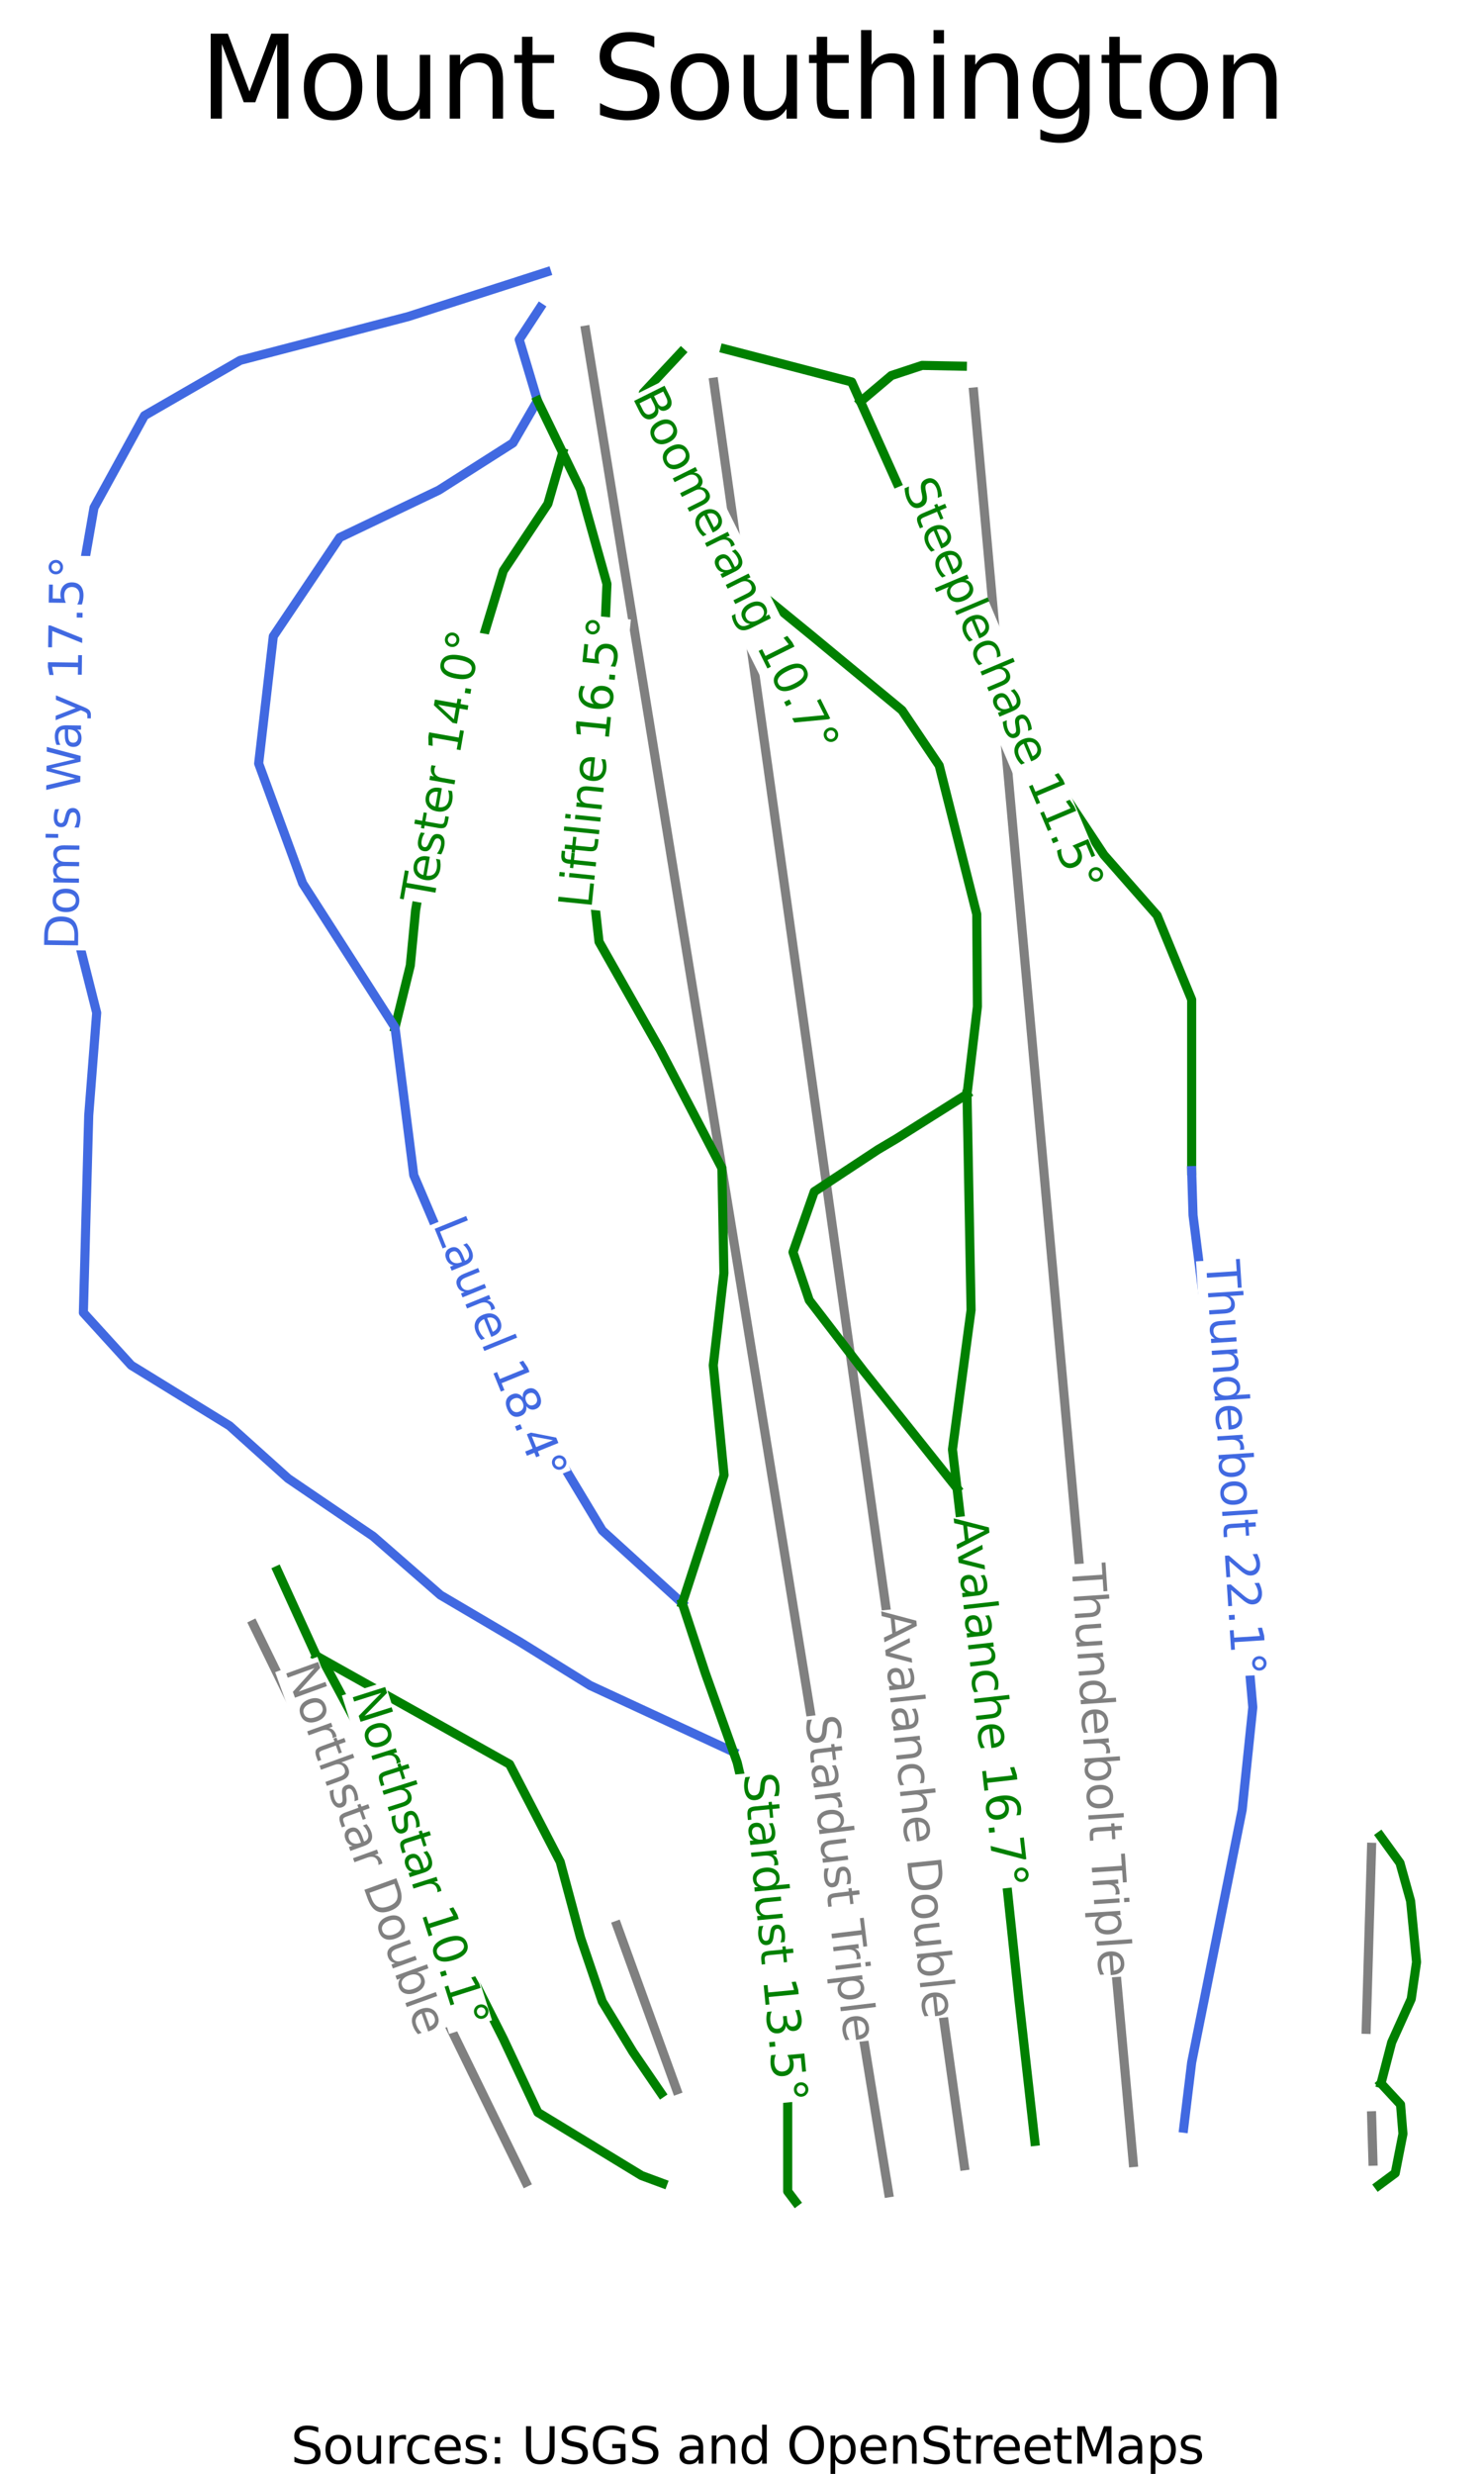 <?xml version="1.0" encoding="utf-8" standalone="no"?>
<!DOCTYPE svg PUBLIC "-//W3C//DTD SVG 1.1//EN"
  "http://www.w3.org/Graphics/SVG/1.1/DTD/svg11.dtd">
<svg height="108.669pt" version="1.1" viewBox="0 0 65.23 108.669" width="65.23pt" xmlns="http://www.w3.org/2000/svg" xmlns:xlink="http://www.w3.org/1999/xlink">
 <defs>
  <style type="text/css">*{stroke-linecap:butt;stroke-linejoin:round;}</style>
 </defs>
 <g id="figure_1">
  <g id="patch_1">
   <path d="M 0 108.669 
L 65.23 108.669 
L 65.23 0 
L 0 0 
z
" style="fill:#ffffff;"/>
  </g>
  <g id="axes_1">
   <g id="line2d_1">
    <path clip-path="url(#p4aebe72c64)" d="M 49.811 94.991 
L 49.47 91.212 
L 49.086 86.959 
L 48.703 82.706 
L 48.257 77.767 
L 47.812 72.829 
L 47.385 68.103 
L 46.959 63.376 
L 46.629 59.719 
L 46.3 56.062 
L 46 52.753 
L 45.701 49.443 
L 45.236 44.287 
L 44.771 39.13 
L 44.272 33.585 
L 43.959 30.121 
L 43.617 26.323 
L 43.147 21.108 
L 43.003 19.508 
L 42.796 17.221 
" style="fill:none;stroke:#808080;stroke-linecap:square;stroke-width:0.4;"/>
   </g>
   <g id="line2d_2">
    <path clip-path="url(#p4aebe72c64)" d="M 29.744 91.801 
L 28.432 88.188 
L 27.12 84.574 
" style="fill:none;stroke:#808080;stroke-linecap:square;stroke-width:0.4;"/>
   </g>
   <g id="line2d_3">
    <path clip-path="url(#p4aebe72c64)" d="M 60.349 94.933 
L 60.291 92.939 
" style="fill:none;stroke:#808080;stroke-linecap:square;stroke-width:0.4;"/>
   </g>
   <g id="line2d_4">
    <path clip-path="url(#p4aebe72c64)" d="M 39.058 96.32 
L 38.496 92.869 
L 37.935 89.418 
L 37.373 85.968 
L 36.812 82.517 
L 36.133 78.354 
L 35.455 74.19 
L 34.762 69.93 
L 34.069 65.671 
L 33.421 61.69 
L 32.774 57.71 
L 32.253 54.51 
L 31.731 51.311 
L 31.103 47.452 
L 30.242 42.166 
L 29.382 36.879 
L 28.628 32.241 
L 27.833 27.359 
L 27.038 22.477 
L 26.485 19.076 
L 25.931 15.676 
L 25.74 14.504 
" style="fill:none;stroke:#808080;stroke-linecap:square;stroke-width:0.4;"/>
   </g>
   <g id="line2d_5">
    <path clip-path="url(#p4aebe72c64)" d="M 42.387 95.135 
L 41.843 91.269 
L 41.3 87.404 
L 40.757 83.538 
L 40.213 79.673 
L 39.444 74.196 
L 38.675 68.719 
L 37.888 63.122 
L 37.101 57.525 
L 36.44 52.824 
L 35.78 48.123 
L 35.15 43.643 
L 34.52 39.164 
L 33.952 35.116 
L 33.384 31.067 
L 32.882 27.497 
L 32.38 23.927 
L 31.878 20.357 
L 31.376 16.787 
" style="fill:none;stroke:#808080;stroke-linecap:square;stroke-width:0.4;"/>
   </g>
   <g id="line2d_6">
    <path clip-path="url(#p4aebe72c64)" d="M 23.113 95.857 
L 21.249 92.046 
L 19.165 87.782 
L 17.56 84.499 
L 15.955 81.216 
L 14.514 78.267 
L 13.073 75.319 
L 11.137 71.359 
" style="fill:none;stroke:#808080;stroke-linecap:square;stroke-width:0.4;"/>
   </g>
   <g id="line2d_7">
    <path clip-path="url(#p4aebe72c64)" d="M 60.052 89.141 
L 60.17 85.142 
L 60.288 81.144 
" style="fill:none;stroke:#808080;stroke-linecap:square;stroke-width:0.4;"/>
   </g>
   <g id="line2d_8">
    <path clip-path="url(#p4aebe72c64)" d="M 24.733 19.883 
L 24.407 21.008 
L 24.082 22.133 
L 23.103 23.603 
L 22.124 25.074 
L 21.774 26.229 
L 21.423 27.385 
L 21.073 28.541 
L 20.722 29.696 
L 20.254 31.198 
L 19.786 32.7 
L 19.553 33.683 
L 19.319 34.665 
L 19.086 35.647 
L 18.852 36.629 
L 18.56 38.305 
L 18.268 39.981 
L 18.152 41.195 
L 18.035 42.408 
L 17.699 43.772 
L 17.363 45.135 
" style="fill:none;stroke:#008000;stroke-linecap:square;stroke-width:0.4;"/>
   </g>
   <g id="line2d_9">
    <path clip-path="url(#p4aebe72c64)" d="M 24.025 11.949 
L 22.505 12.439 
L 20.984 12.928 
L 19.464 13.417 
L 17.944 13.906 
L 16.097 14.387 
L 14.251 14.868 
L 12.404 15.348 
L 10.558 15.829 
L 9.506 16.436 
L 8.455 17.042 
L 7.404 17.649 
L 6.352 18.256 
L 5.797 19.267 
L 5.242 20.278 
L 4.687 21.289 
L 4.132 22.3 
L 3.87 23.802 
L 3.607 25.305 
L 3.344 26.807 
L 3.081 28.309 
L 3.052 29.898 
L 3.023 31.487 
L 2.994 33.076 
L 2.965 34.665 
L 2.994 35.965 
L 3.023 37.265 
L 3.052 38.565 
L 3.081 39.865 
L 3.374 41.021 
L 3.666 42.176 
L 3.958 43.332 
L 4.25 44.488 
L 4.163 45.614 
L 4.075 46.741 
L 3.987 47.868 
L 3.9 48.994 
L 3.87 50.078 
L 3.841 51.161 
L 3.812 52.244 
L 3.782 53.328 
L 3.753 54.411 
L 3.724 55.495 
L 3.694 56.578 
L 3.665 57.661 
L 4.717 58.817 
L 5.769 59.972 
L 6.849 60.636 
L 7.929 61.301 
L 9.01 61.965 
L 10.09 62.63 
L 11.376 63.786 
L 12.661 64.941 
L 13.596 65.577 
L 14.53 66.212 
L 15.465 66.848 
L 16.399 67.483 
L 17.14 68.129 
L 17.88 68.775 
L 18.621 69.42 
L 19.361 70.066 
L 20.227 70.576 
L 21.093 71.086 
L 21.959 71.596 
L 22.824 72.106 
L 24.381 73.071 
L 25.938 74.036 
L 27.513 74.765 
L 29.087 75.494 
L 30.662 76.223 
L 32.237 76.952 
" style="fill:none;stroke:#4169e1;stroke-linecap:square;stroke-width:0.4;"/>
   </g>
   <g id="line2d_10">
    <path clip-path="url(#p4aebe72c64)" d="M 23.741 13.518 
L 22.823 14.917 
L 23.225 16.258 
L 23.626 17.6 
L 23.087 18.529 
L 22.548 19.458 
L 20.919 20.494 
L 19.29 21.531 
L 18.201 22.051 
L 17.112 22.571 
L 16.022 23.092 
L 14.933 23.612 
L 14.203 24.697 
L 13.473 25.782 
L 12.743 26.867 
L 12.013 27.951 
L 11.852 29.348 
L 11.692 30.745 
L 11.531 32.142 
L 11.37 33.538 
L 11.853 34.854 
L 12.336 36.17 
L 12.82 37.486 
L 13.303 38.802 
L 14.318 40.385 
L 15.333 41.969 
L 16.348 43.552 
L 17.363 45.135 
L 17.569 46.757 
L 17.775 48.379 
L 17.981 50.001 
L 18.187 51.623 
L 18.65 52.708 
L 19.112 53.793 
L 19.575 54.878 
L 20.038 55.963 
L 20.945 57.612 
L 21.852 59.262 
L 22.759 60.912 
L 23.666 62.561 
L 24.368 63.728 
L 25.07 64.895 
L 25.773 66.062 
L 26.475 67.229 
L 27.354 68.028 
L 28.233 68.827 
L 29.112 69.626 
L 29.991 70.425 
" style="fill:none;stroke:#4169e1;stroke-linecap:square;stroke-width:0.4;"/>
   </g>
   <g id="line2d_11">
    <path clip-path="url(#p4aebe72c64)" d="M 31.862 15.328 
L 33.256 15.69 
L 34.649 16.053 
L 36.042 16.415 
L 37.435 16.777 
L 37.823 17.642 
L 38.54 19.24 
L 39.257 20.837 
L 39.974 22.435 
L 40.691 24.033 
L 41.436 25.523 
L 42.182 27.012 
L 43.07 28.566 
L 43.959 30.121 
L 44.644 31.486 
L 45.33 32.851 
L 45.934 33.7 
L 46.538 34.55 
L 47.532 36.052 
L 48.525 37.554 
L 49.693 38.883 
L 50.862 40.212 
L 51.241 41.136 
L 51.621 42.061 
L 52 42.985 
L 52.38 43.909 
L 52.38 45.065 
L 52.38 46.221 
L 52.38 47.376 
L 52.38 48.532 
L 52.38 49.977 
L 52.38 51.421 
" style="fill:none;stroke:#008000;stroke-linecap:square;stroke-width:0.4;"/>
   </g>
   <g id="line2d_12">
    <path clip-path="url(#p4aebe72c64)" d="M 42.506 48.063 
L 42.528 49.248 
L 42.551 50.433 
L 42.573 51.619 
L 42.595 52.804 
L 42.617 53.989 
L 42.639 55.174 
L 42.662 56.36 
L 42.684 57.545 
L 42.479 59.076 
L 42.275 60.608 
L 42.07 62.139 
L 41.866 63.67 
L 42.065 65.37 
L 42.258 67.005 
L 42.451 68.639 
L 42.684 70.17 
L 42.918 71.701 
L 43.152 73.232 
L 43.385 74.763 
L 43.589 76.641 
L 43.794 78.519 
L 43.998 80.397 
L 44.202 82.275 
L 44.348 83.661 
L 44.495 85.048 
L 44.641 86.435 
L 44.787 87.822 
L 44.962 89.382 
L 45.137 90.942 
L 45.312 92.502 
L 45.487 94.062 
" style="fill:none;stroke:#008000;stroke-linecap:square;stroke-width:0.4;"/>
   </g>
   <g id="line2d_13">
    <path clip-path="url(#p4aebe72c64)" d="M 29.991 70.425 
L 30.496 71.959 
L 31.002 73.492 
L 31.619 75.222 
L 32.237 76.952 
L 32.404 77.421 
L 32.696 78.664 
L 32.988 79.906 
L 33.28 81.148 
L 33.571 82.39 
L 33.747 83.748 
L 33.922 85.106 
L 34.098 86.464 
L 34.273 87.822 
L 34.361 88.862 
L 34.448 89.901 
L 34.536 90.941 
L 34.624 91.981 
L 34.624 93.05 
L 34.624 94.119 
L 34.624 95.188 
L 34.624 96.257 
L 34.973 96.719 
" style="fill:none;stroke:#008000;stroke-linecap:square;stroke-width:0.4;"/>
   </g>
   <g id="line2d_14">
    <path clip-path="url(#p4aebe72c64)" d="M 42.506 48.063 
L 40.959 49.038 
L 39.411 50.014 
L 38.595 50.497 
L 37.193 51.421 
L 35.791 52.345 
L 35.324 53.674 
L 34.857 55.003 
L 35.213 56.058 
L 35.57 57.113 
L 36.169 57.892 
L 36.767 58.671 
L 37.366 59.449 
L 37.965 60.228 
L 38.99 61.514 
L 40.015 62.799 
L 41.04 64.085 
L 42.065 65.37 
" style="fill:none;stroke:#008000;stroke-linecap:square;stroke-width:0.4;"/>
   </g>
   <g id="line2d_15">
    <path clip-path="url(#p4aebe72c64)" d="M 29.937 15.481 
L 29.108 16.368 
L 28.28 17.254 
L 28.634 18.277 
L 28.988 19.299 
L 29.341 20.322 
L 29.695 21.345 
L 30.326 22.281 
L 30.957 23.218 
L 31.588 24.155 
L 32.219 25.092 
L 33.084 25.799 
L 33.95 26.507 
L 34.815 27.214 
L 35.681 27.921 
L 36.672 28.741 
L 37.664 29.56 
L 38.656 30.379 
L 39.647 31.199 
L 40.465 32.412 
L 41.282 33.625 
L 41.695 35.259 
L 42.108 36.892 
L 42.521 38.525 
L 42.934 40.158 
L 42.941 41.172 
L 42.949 42.186 
L 42.956 43.199 
L 42.963 44.213 
L 42.735 46.138 
L 42.506 48.063 
" style="fill:none;stroke:#008000;stroke-linecap:square;stroke-width:0.4;"/>
   </g>
   <g id="line2d_16">
    <path clip-path="url(#p4aebe72c64)" d="M 12.194 68.986 
L 12.622 69.924 
L 13.05 70.863 
L 13.479 71.801 
L 13.907 72.739 
L 14.179 72.915 
L 14.676 73.839 
L 15.173 74.764 
L 15.67 75.688 
L 16.166 76.613 
L 16.604 77.624 
L 17.042 78.635 
L 17.48 79.646 
L 17.917 80.657 
L 18.326 81.61 
L 18.735 82.564 
L 19.144 83.517 
L 19.554 84.471 
L 20.196 85.742 
L 20.839 87.013 
L 21.482 88.284 
L 22.124 89.555 
L 22.883 91.172 
L 23.642 92.79 
L 24.781 93.484 
L 25.921 94.177 
L 27.06 94.87 
L 28.199 95.564 
L 29.133 95.91 
" style="fill:none;stroke:#008000;stroke-linecap:square;stroke-width:0.4;"/>
   </g>
   <g id="line2d_17">
    <path clip-path="url(#p4aebe72c64)" d="M 23.626 17.6 
L 24.18 18.741 
L 24.733 19.883 
L 25.511 21.491 
L 25.803 22.531 
L 26.095 23.572 
L 26.387 24.612 
L 26.679 25.652 
L 26.621 26.981 
L 26.562 28.31 
L 26.504 29.638 
L 26.446 30.967 
L 26.271 32.238 
L 26.095 33.51 
L 25.92 34.781 
L 25.744 36.052 
L 25.891 37.381 
L 26.037 38.71 
L 26.183 40.039 
L 26.33 41.367 
L 27.001 42.552 
L 27.673 43.737 
L 28.345 44.921 
L 29.017 46.106 
L 29.695 47.407 
L 30.374 48.708 
L 31.053 50.01 
L 31.731 51.311 
L 31.754 52.465 
L 31.776 53.619 
L 31.798 54.773 
L 31.82 55.927 
L 31.703 56.938 
L 31.587 57.95 
L 31.47 58.961 
L 31.353 59.972 
L 31.471 61.178 
L 31.59 62.384 
L 31.708 63.59 
L 31.826 64.796 
L 31.367 66.203 
L 30.908 67.61 
L 30.449 69.018 
L 29.991 70.425 
" style="fill:none;stroke:#008000;stroke-linecap:square;stroke-width:0.4;"/>
   </g>
   <g id="line2d_18">
    <path clip-path="url(#p4aebe72c64)" d="M 13.907 72.739 
L 14.968 73.334 
L 16.03 73.928 
L 17.091 74.523 
L 18.152 75.117 
L 19.214 75.711 
L 20.275 76.306 
L 21.337 76.9 
L 22.398 77.495 
L 22.954 78.567 
L 23.511 79.639 
L 24.067 80.711 
L 24.624 81.783 
L 25.073 83.455 
L 25.522 85.127 
L 25.997 86.522 
L 26.472 87.916 
L 27.147 89.026 
L 27.822 90.136 
L 28.442 91.043 
L 29.062 91.95 
" style="fill:none;stroke:#008000;stroke-linecap:square;stroke-width:0.4;"/>
   </g>
   <g id="line2d_19">
    <path clip-path="url(#p4aebe72c64)" d="M 52.38 51.421 
L 52.41 52.401 
L 52.441 53.381 
L 52.63 54.884 
L 52.819 56.388 
L 53.009 57.891 
L 53.198 59.394 
L 53.607 61.186 
L 54.016 62.977 
L 54.147 64.479 
L 54.279 65.981 
L 54.41 67.484 
L 54.541 68.986 
L 54.673 70.488 
L 54.804 71.99 
L 54.936 73.493 
L 55.067 74.995 
L 54.95 76.121 
L 54.833 77.248 
L 54.716 78.375 
L 54.6 79.501 
L 54.322 80.888 
L 54.045 82.275 
L 53.767 83.661 
L 53.49 85.048 
L 53.212 86.435 
L 52.935 87.822 
L 52.657 89.208 
L 52.38 90.595 
L 52.204 92.039 
L 52.029 93.484 
" style="fill:none;stroke:#4169e1;stroke-linecap:square;stroke-width:0.4;"/>
   </g>
   <g id="line2d_20">
    <path clip-path="url(#p4aebe72c64)" d="M 60.703 91.517 
L 61.562 92.444 
L 61.667 93.732 
L 61.328 95.458 
L 60.598 95.999 
" style="fill:none;stroke:#008000;stroke-linecap:square;stroke-width:0.4;"/>
   </g>
   <g id="line2d_21">
    <path clip-path="url(#p4aebe72c64)" d="M 60.677 80.647 
L 61.536 81.832 
L 62.004 83.507 
L 62.135 84.846 
L 62.265 86.186 
L 62.031 87.808 
L 61.601 88.761 
L 61.172 89.714 
L 60.703 91.517 
" style="fill:none;stroke:#008000;stroke-linecap:square;stroke-width:0.4;"/>
   </g>
   <g id="line2d_22">
    <path clip-path="url(#p4aebe72c64)" d="M 42.301 16.085 
L 40.531 16.051 
L 39.179 16.497 
L 37.823 17.642 
" style="fill:none;stroke:#008000;stroke-linecap:square;stroke-width:0.4;"/>
   </g>
   <g id="text_1">
    <g id="patch_2">
     <path d="M 46.665 68.745 
L 47.878 86.921 
L 49.85 86.789 
L 48.637 68.614 
z
" style="fill:#ffffff;"/>
    </g>
    <!-- Thunderbolt Triple -->
    <g style="fill:#808080;" transform="translate(47.102 68.736)rotate(-273.818)scale(0.02 -0.02)">
     <defs>
      <path d="M -19 4666 
L 3928 4666 
L 3928 4134 
L 2272 4134 
L 2272 0 
L 1638 0 
L 1638 4134 
L -19 4134 
L -19 4666 
z
" id="DejaVuSans-54" transform="scale(0.016)"/>
      <path d="M 3513 2113 
L 3513 0 
L 2938 0 
L 2938 2094 
Q 2938 2591 2744 2837 
Q 2550 3084 2163 3084 
Q 1697 3084 1428 2787 
Q 1159 2491 1159 1978 
L 1159 0 
L 581 0 
L 581 4863 
L 1159 4863 
L 1159 2956 
Q 1366 3272 1645 3428 
Q 1925 3584 2291 3584 
Q 2894 3584 3203 3211 
Q 3513 2838 3513 2113 
z
" id="DejaVuSans-68" transform="scale(0.016)"/>
      <path d="M 544 1381 
L 544 3500 
L 1119 3500 
L 1119 1403 
Q 1119 906 1312 657 
Q 1506 409 1894 409 
Q 2359 409 2629 706 
Q 2900 1003 2900 1516 
L 2900 3500 
L 3475 3500 
L 3475 0 
L 2900 0 
L 2900 538 
Q 2691 219 2414 64 
Q 2138 -91 1772 -91 
Q 1169 -91 856 284 
Q 544 659 544 1381 
z
M 1991 3584 
L 1991 3584 
z
" id="DejaVuSans-75" transform="scale(0.016)"/>
      <path d="M 3513 2113 
L 3513 0 
L 2938 0 
L 2938 2094 
Q 2938 2591 2744 2837 
Q 2550 3084 2163 3084 
Q 1697 3084 1428 2787 
Q 1159 2491 1159 1978 
L 1159 0 
L 581 0 
L 581 3500 
L 1159 3500 
L 1159 2956 
Q 1366 3272 1645 3428 
Q 1925 3584 2291 3584 
Q 2894 3584 3203 3211 
Q 3513 2838 3513 2113 
z
" id="DejaVuSans-6e" transform="scale(0.016)"/>
      <path d="M 2906 2969 
L 2906 4863 
L 3481 4863 
L 3481 0 
L 2906 0 
L 2906 525 
Q 2725 213 2448 61 
Q 2172 -91 1784 -91 
Q 1150 -91 751 415 
Q 353 922 353 1747 
Q 353 2572 751 3078 
Q 1150 3584 1784 3584 
Q 2172 3584 2448 3432 
Q 2725 3281 2906 2969 
z
M 947 1747 
Q 947 1113 1208 752 
Q 1469 391 1925 391 
Q 2381 391 2643 752 
Q 2906 1113 2906 1747 
Q 2906 2381 2643 2742 
Q 2381 3103 1925 3103 
Q 1469 3103 1208 2742 
Q 947 2381 947 1747 
z
" id="DejaVuSans-64" transform="scale(0.016)"/>
      <path d="M 3597 1894 
L 3597 1613 
L 953 1613 
Q 991 1019 1311 708 
Q 1631 397 2203 397 
Q 2534 397 2845 478 
Q 3156 559 3463 722 
L 3463 178 
Q 3153 47 2828 -22 
Q 2503 -91 2169 -91 
Q 1331 -91 842 396 
Q 353 884 353 1716 
Q 353 2575 817 3079 
Q 1281 3584 2069 3584 
Q 2775 3584 3186 3129 
Q 3597 2675 3597 1894 
z
M 3022 2063 
Q 3016 2534 2758 2815 
Q 2500 3097 2075 3097 
Q 1594 3097 1305 2825 
Q 1016 2553 972 2059 
L 3022 2063 
z
" id="DejaVuSans-65" transform="scale(0.016)"/>
      <path d="M 2631 2963 
Q 2534 3019 2420 3045 
Q 2306 3072 2169 3072 
Q 1681 3072 1420 2755 
Q 1159 2438 1159 1844 
L 1159 0 
L 581 0 
L 581 3500 
L 1159 3500 
L 1159 2956 
Q 1341 3275 1631 3429 
Q 1922 3584 2338 3584 
Q 2397 3584 2469 3576 
Q 2541 3569 2628 3553 
L 2631 2963 
z
" id="DejaVuSans-72" transform="scale(0.016)"/>
      <path d="M 3116 1747 
Q 3116 2381 2855 2742 
Q 2594 3103 2138 3103 
Q 1681 3103 1420 2742 
Q 1159 2381 1159 1747 
Q 1159 1113 1420 752 
Q 1681 391 2138 391 
Q 2594 391 2855 752 
Q 3116 1113 3116 1747 
z
M 1159 2969 
Q 1341 3281 1617 3432 
Q 1894 3584 2278 3584 
Q 2916 3584 3314 3078 
Q 3713 2572 3713 1747 
Q 3713 922 3314 415 
Q 2916 -91 2278 -91 
Q 1894 -91 1617 61 
Q 1341 213 1159 525 
L 1159 0 
L 581 0 
L 581 4863 
L 1159 4863 
L 1159 2969 
z
" id="DejaVuSans-62" transform="scale(0.016)"/>
      <path d="M 1959 3097 
Q 1497 3097 1228 2736 
Q 959 2375 959 1747 
Q 959 1119 1226 758 
Q 1494 397 1959 397 
Q 2419 397 2687 759 
Q 2956 1122 2956 1747 
Q 2956 2369 2687 2733 
Q 2419 3097 1959 3097 
z
M 1959 3584 
Q 2709 3584 3137 3096 
Q 3566 2609 3566 1747 
Q 3566 888 3137 398 
Q 2709 -91 1959 -91 
Q 1206 -91 779 398 
Q 353 888 353 1747 
Q 353 2609 779 3096 
Q 1206 3584 1959 3584 
z
" id="DejaVuSans-6f" transform="scale(0.016)"/>
      <path d="M 603 4863 
L 1178 4863 
L 1178 0 
L 603 0 
L 603 4863 
z
" id="DejaVuSans-6c" transform="scale(0.016)"/>
      <path d="M 1172 4494 
L 1172 3500 
L 2356 3500 
L 2356 3053 
L 1172 3053 
L 1172 1153 
Q 1172 725 1289 603 
Q 1406 481 1766 481 
L 2356 481 
L 2356 0 
L 1766 0 
Q 1100 0 847 248 
Q 594 497 594 1153 
L 594 3053 
L 172 3053 
L 172 3500 
L 594 3500 
L 594 4494 
L 1172 4494 
z
" id="DejaVuSans-74" transform="scale(0.016)"/>
      <path id="DejaVuSans-20" transform="scale(0.016)"/>
      <path d="M 603 3500 
L 1178 3500 
L 1178 0 
L 603 0 
L 603 3500 
z
M 603 4863 
L 1178 4863 
L 1178 4134 
L 603 4134 
L 603 4863 
z
" id="DejaVuSans-69" transform="scale(0.016)"/>
      <path d="M 1159 525 
L 1159 -1331 
L 581 -1331 
L 581 3500 
L 1159 3500 
L 1159 2969 
Q 1341 3281 1617 3432 
Q 1894 3584 2278 3584 
Q 2916 3584 3314 3078 
Q 3713 2572 3713 1747 
Q 3713 922 3314 415 
Q 2916 -91 2278 -91 
Q 1894 -91 1617 61 
Q 1341 213 1159 525 
z
M 3116 1747 
Q 3116 2381 2855 2742 
Q 2594 3103 2138 3103 
Q 1681 3103 1420 2742 
Q 1159 2381 1159 1747 
Q 1159 1113 1420 752 
Q 1681 391 2138 391 
Q 2594 391 2855 752 
Q 3116 1113 3116 1747 
z
" id="DejaVuSans-70" transform="scale(0.016)"/>
     </defs>
     <use xlink:href="#DejaVuSans-54"/>
     <use x="61.084" xlink:href="#DejaVuSans-68"/>
     <use x="124.463" xlink:href="#DejaVuSans-75"/>
     <use x="187.842" xlink:href="#DejaVuSans-6e"/>
     <use x="251.221" xlink:href="#DejaVuSans-64"/>
     <use x="314.697" xlink:href="#DejaVuSans-65"/>
     <use x="376.221" xlink:href="#DejaVuSans-72"/>
     <use x="417.334" xlink:href="#DejaVuSans-62"/>
     <use x="480.811" xlink:href="#DejaVuSans-6f"/>
     <use x="541.992" xlink:href="#DejaVuSans-6c"/>
     <use x="569.775" xlink:href="#DejaVuSans-74"/>
     <use x="608.984" xlink:href="#DejaVuSans-20"/>
     <use x="640.771" xlink:href="#DejaVuSans-54"/>
     <use x="687.105" xlink:href="#DejaVuSans-72"/>
     <use x="728.219" xlink:href="#DejaVuSans-69"/>
     <use x="756.002" xlink:href="#DejaVuSans-70"/>
     <use x="819.479" xlink:href="#DejaVuSans-6c"/>
     <use x="847.262" xlink:href="#DejaVuSans-65"/>
    </g>
   </g>
   <g id="text_2">
    <g id="patch_3">
     <path d="M 34.966 75.454 
L 36.696 89.816 
L 38.657 89.58 
L 36.928 75.218 
z
" style="fill:#ffffff;"/>
    </g>
    <!-- Stardust Triple -->
    <g style="fill:#808080;" transform="translate(35.401 75.422)rotate(-276.866)scale(0.02 -0.02)">
     <defs>
      <path d="M 3425 4513 
L 3425 3897 
Q 3066 4069 2747 4153 
Q 2428 4238 2131 4238 
Q 1616 4238 1336 4038 
Q 1056 3838 1056 3469 
Q 1056 3159 1242 3001 
Q 1428 2844 1947 2747 
L 2328 2669 
Q 3034 2534 3370 2195 
Q 3706 1856 3706 1288 
Q 3706 609 3251 259 
Q 2797 -91 1919 -91 
Q 1588 -91 1214 -16 
Q 841 59 441 206 
L 441 856 
Q 825 641 1194 531 
Q 1563 422 1919 422 
Q 2459 422 2753 634 
Q 3047 847 3047 1241 
Q 3047 1584 2836 1778 
Q 2625 1972 2144 2069 
L 1759 2144 
Q 1053 2284 737 2584 
Q 422 2884 422 3419 
Q 422 4038 858 4394 
Q 1294 4750 2059 4750 
Q 2388 4750 2728 4690 
Q 3069 4631 3425 4513 
z
" id="DejaVuSans-53" transform="scale(0.016)"/>
      <path d="M 2194 1759 
Q 1497 1759 1228 1600 
Q 959 1441 959 1056 
Q 959 750 1161 570 
Q 1363 391 1709 391 
Q 2188 391 2477 730 
Q 2766 1069 2766 1631 
L 2766 1759 
L 2194 1759 
z
M 3341 1997 
L 3341 0 
L 2766 0 
L 2766 531 
Q 2569 213 2275 61 
Q 1981 -91 1556 -91 
Q 1019 -91 701 211 
Q 384 513 384 1019 
Q 384 1609 779 1909 
Q 1175 2209 1959 2209 
L 2766 2209 
L 2766 2266 
Q 2766 2663 2505 2880 
Q 2244 3097 1772 3097 
Q 1472 3097 1187 3025 
Q 903 2953 641 2809 
L 641 3341 
Q 956 3463 1253 3523 
Q 1550 3584 1831 3584 
Q 2591 3584 2966 3190 
Q 3341 2797 3341 1997 
z
" id="DejaVuSans-61" transform="scale(0.016)"/>
      <path d="M 2834 3397 
L 2834 2853 
Q 2591 2978 2328 3040 
Q 2066 3103 1784 3103 
Q 1356 3103 1142 2972 
Q 928 2841 928 2578 
Q 928 2378 1081 2264 
Q 1234 2150 1697 2047 
L 1894 2003 
Q 2506 1872 2764 1633 
Q 3022 1394 3022 966 
Q 3022 478 2636 193 
Q 2250 -91 1575 -91 
Q 1294 -91 989 -36 
Q 684 19 347 128 
L 347 722 
Q 666 556 975 473 
Q 1284 391 1588 391 
Q 1994 391 2212 530 
Q 2431 669 2431 922 
Q 2431 1156 2273 1281 
Q 2116 1406 1581 1522 
L 1381 1569 
Q 847 1681 609 1914 
Q 372 2147 372 2553 
Q 372 3047 722 3315 
Q 1072 3584 1716 3584 
Q 2034 3584 2315 3537 
Q 2597 3491 2834 3397 
z
" id="DejaVuSans-73" transform="scale(0.016)"/>
     </defs>
     <use xlink:href="#DejaVuSans-53"/>
     <use x="63.477" xlink:href="#DejaVuSans-74"/>
     <use x="102.686" xlink:href="#DejaVuSans-61"/>
     <use x="163.965" xlink:href="#DejaVuSans-72"/>
     <use x="203.328" xlink:href="#DejaVuSans-64"/>
     <use x="266.805" xlink:href="#DejaVuSans-75"/>
     <use x="330.184" xlink:href="#DejaVuSans-73"/>
     <use x="382.283" xlink:href="#DejaVuSans-74"/>
     <use x="421.492" xlink:href="#DejaVuSans-20"/>
     <use x="453.279" xlink:href="#DejaVuSans-54"/>
     <use x="499.613" xlink:href="#DejaVuSans-72"/>
     <use x="540.727" xlink:href="#DejaVuSans-69"/>
     <use x="568.51" xlink:href="#DejaVuSans-70"/>
     <use x="631.986" xlink:href="#DejaVuSans-6c"/>
     <use x="659.77" xlink:href="#DejaVuSans-65"/>
    </g>
   </g>
   <g id="text_3">
    <g id="patch_4">
     <path d="M 38.296 70.788 
L 40.166 88.761 
L 42.131 88.557 
L 40.261 70.584 
z
" style="fill:#ffffff;"/>
    </g>
    <!-- Avalanche Double -->
    <g style="fill:#808080;" transform="translate(38.732 70.763)rotate(-275.937)scale(0.02 -0.02)">
     <defs>
      <path d="M 2188 4044 
L 1331 1722 
L 3047 1722 
L 2188 4044 
z
M 1831 4666 
L 2547 4666 
L 4325 0 
L 3669 0 
L 3244 1197 
L 1141 1197 
L 716 0 
L 50 0 
L 1831 4666 
z
" id="DejaVuSans-41" transform="scale(0.016)"/>
      <path d="M 191 3500 
L 800 3500 
L 1894 563 
L 2988 3500 
L 3597 3500 
L 2284 0 
L 1503 0 
L 191 3500 
z
" id="DejaVuSans-76" transform="scale(0.016)"/>
      <path d="M 3122 3366 
L 3122 2828 
Q 2878 2963 2633 3030 
Q 2388 3097 2138 3097 
Q 1578 3097 1268 2742 
Q 959 2388 959 1747 
Q 959 1106 1268 751 
Q 1578 397 2138 397 
Q 2388 397 2633 464 
Q 2878 531 3122 666 
L 3122 134 
Q 2881 22 2623 -34 
Q 2366 -91 2075 -91 
Q 1284 -91 818 406 
Q 353 903 353 1747 
Q 353 2603 823 3093 
Q 1294 3584 2113 3584 
Q 2378 3584 2631 3529 
Q 2884 3475 3122 3366 
z
" id="DejaVuSans-63" transform="scale(0.016)"/>
      <path d="M 1259 4147 
L 1259 519 
L 2022 519 
Q 2988 519 3436 956 
Q 3884 1394 3884 2338 
Q 3884 3275 3436 3711 
Q 2988 4147 2022 4147 
L 1259 4147 
z
M 628 4666 
L 1925 4666 
Q 3281 4666 3915 4102 
Q 4550 3538 4550 2338 
Q 4550 1131 3912 565 
Q 3275 0 1925 0 
L 628 0 
L 628 4666 
z
" id="DejaVuSans-44" transform="scale(0.016)"/>
     </defs>
     <use xlink:href="#DejaVuSans-41"/>
     <use x="62.533" xlink:href="#DejaVuSans-76"/>
     <use x="121.713" xlink:href="#DejaVuSans-61"/>
     <use x="182.992" xlink:href="#DejaVuSans-6c"/>
     <use x="210.775" xlink:href="#DejaVuSans-61"/>
     <use x="272.055" xlink:href="#DejaVuSans-6e"/>
     <use x="335.434" xlink:href="#DejaVuSans-63"/>
     <use x="390.414" xlink:href="#DejaVuSans-68"/>
     <use x="453.793" xlink:href="#DejaVuSans-65"/>
     <use x="515.316" xlink:href="#DejaVuSans-20"/>
     <use x="547.104" xlink:href="#DejaVuSans-44"/>
     <use x="624.105" xlink:href="#DejaVuSans-6f"/>
     <use x="685.287" xlink:href="#DejaVuSans-75"/>
     <use x="748.666" xlink:href="#DejaVuSans-62"/>
     <use x="812.143" xlink:href="#DejaVuSans-6c"/>
     <use x="839.926" xlink:href="#DejaVuSans-65"/>
    </g>
   </g>
   <g id="text_4">
    <g id="patch_5">
     <path d="M 12.096 73.451 
L 17.957 89.653 
L 19.814 88.981 
L 13.954 72.779 
z
" style="fill:#ffffff;"/>
    </g>
    <!-- Northstar Double -->
    <g style="fill:#808080;" transform="translate(12.513 73.321)rotate(-289.886)scale(0.02 -0.02)">
     <defs>
      <path d="M 628 4666 
L 1478 4666 
L 3547 763 
L 3547 4666 
L 4159 4666 
L 4159 0 
L 3309 0 
L 1241 3903 
L 1241 0 
L 628 0 
L 628 4666 
z
" id="DejaVuSans-4e" transform="scale(0.016)"/>
     </defs>
     <use xlink:href="#DejaVuSans-4e"/>
     <use x="74.805" xlink:href="#DejaVuSans-6f"/>
     <use x="135.986" xlink:href="#DejaVuSans-72"/>
     <use x="177.1" xlink:href="#DejaVuSans-74"/>
     <use x="216.309" xlink:href="#DejaVuSans-68"/>
     <use x="279.688" xlink:href="#DejaVuSans-73"/>
     <use x="331.787" xlink:href="#DejaVuSans-74"/>
     <use x="370.996" xlink:href="#DejaVuSans-61"/>
     <use x="432.275" xlink:href="#DejaVuSans-72"/>
     <use x="473.389" xlink:href="#DejaVuSans-20"/>
     <use x="505.176" xlink:href="#DejaVuSans-44"/>
     <use x="582.178" xlink:href="#DejaVuSans-6f"/>
     <use x="643.359" xlink:href="#DejaVuSans-75"/>
     <use x="706.738" xlink:href="#DejaVuSans-62"/>
     <use x="770.215" xlink:href="#DejaVuSans-6c"/>
     <use x="797.998" xlink:href="#DejaVuSans-65"/>
    </g>
   </g>
   <g id="text_5">
    <g id="patch_6">
     <path d="M 19.475 39.822 
L 21.576 27.886 
L 19.63 27.543 
L 17.53 39.479 
z
" style="fill:#ffffff;"/>
    </g>
    <!-- Tester 14.0° -->
    <g style="fill:#008000;" transform="translate(19.049 39.727)rotate(-80.019)scale(0.02 -0.02)">
     <defs>
      <path d="M 794 531 
L 1825 531 
L 1825 4091 
L 703 3866 
L 703 4441 
L 1819 4666 
L 2450 4666 
L 2450 531 
L 3481 531 
L 3481 0 
L 794 0 
L 794 531 
z
" id="DejaVuSans-31" transform="scale(0.016)"/>
      <path d="M 2419 4116 
L 825 1625 
L 2419 1625 
L 2419 4116 
z
M 2253 4666 
L 3047 4666 
L 3047 1625 
L 3713 1625 
L 3713 1100 
L 3047 1100 
L 3047 0 
L 2419 0 
L 2419 1100 
L 313 1100 
L 313 1709 
L 2253 4666 
z
" id="DejaVuSans-34" transform="scale(0.016)"/>
      <path d="M 684 794 
L 1344 794 
L 1344 0 
L 684 0 
L 684 794 
z
" id="DejaVuSans-2e" transform="scale(0.016)"/>
      <path d="M 2034 4250 
Q 1547 4250 1301 3770 
Q 1056 3291 1056 2328 
Q 1056 1369 1301 889 
Q 1547 409 2034 409 
Q 2525 409 2770 889 
Q 3016 1369 3016 2328 
Q 3016 3291 2770 3770 
Q 2525 4250 2034 4250 
z
M 2034 4750 
Q 2819 4750 3233 4129 
Q 3647 3509 3647 2328 
Q 3647 1150 3233 529 
Q 2819 -91 2034 -91 
Q 1250 -91 836 529 
Q 422 1150 422 2328 
Q 422 3509 836 4129 
Q 1250 4750 2034 4750 
z
" id="DejaVuSans-30" transform="scale(0.016)"/>
      <path d="M 1600 4347 
Q 1350 4347 1178 4173 
Q 1006 4000 1006 3750 
Q 1006 3503 1178 3333 
Q 1350 3163 1600 3163 
Q 1850 3163 2022 3333 
Q 2194 3503 2194 3750 
Q 2194 3997 2020 4172 
Q 1847 4347 1600 4347 
z
M 1600 4750 
Q 1800 4750 1984 4673 
Q 2169 4597 2303 4453 
Q 2447 4313 2519 4134 
Q 2591 3956 2591 3750 
Q 2591 3338 2302 3052 
Q 2013 2766 1594 2766 
Q 1172 2766 890 3047 
Q 609 3328 609 3750 
Q 609 4169 896 4459 
Q 1184 4750 1600 4750 
z
" id="DejaVuSans-b0" transform="scale(0.016)"/>
     </defs>
     <use xlink:href="#DejaVuSans-54"/>
     <use x="44.084" xlink:href="#DejaVuSans-65"/>
     <use x="105.607" xlink:href="#DejaVuSans-73"/>
     <use x="157.707" xlink:href="#DejaVuSans-74"/>
     <use x="196.916" xlink:href="#DejaVuSans-65"/>
     <use x="258.439" xlink:href="#DejaVuSans-72"/>
     <use x="299.553" xlink:href="#DejaVuSans-20"/>
     <use x="331.34" xlink:href="#DejaVuSans-31"/>
     <use x="394.963" xlink:href="#DejaVuSans-34"/>
     <use x="458.586" xlink:href="#DejaVuSans-2e"/>
     <use x="490.373" xlink:href="#DejaVuSans-30"/>
     <use x="553.996" xlink:href="#DejaVuSans-b0"/>
    </g>
   </g>
   <g id="text_6">
    <g id="patch_7">
     <path d="M 3.864 41.752 
L 4.099 24.427 
L 2.124 24.4 
L 1.889 41.725 
z
" style="fill:#ffffff;"/>
    </g>
    <!-- Dom's Way 17.5° -->
    <g style="fill:#4169e1;" transform="translate(3.429 41.726)rotate(-89.223)scale(0.02 -0.02)">
     <defs>
      <path d="M 3328 2828 
Q 3544 3216 3844 3400 
Q 4144 3584 4550 3584 
Q 5097 3584 5394 3201 
Q 5691 2819 5691 2113 
L 5691 0 
L 5113 0 
L 5113 2094 
Q 5113 2597 4934 2840 
Q 4756 3084 4391 3084 
Q 3944 3084 3684 2787 
Q 3425 2491 3425 1978 
L 3425 0 
L 2847 0 
L 2847 2094 
Q 2847 2600 2669 2842 
Q 2491 3084 2119 3084 
Q 1678 3084 1418 2786 
Q 1159 2488 1159 1978 
L 1159 0 
L 581 0 
L 581 3500 
L 1159 3500 
L 1159 2956 
Q 1356 3278 1631 3431 
Q 1906 3584 2284 3584 
Q 2666 3584 2933 3390 
Q 3200 3197 3328 2828 
z
" id="DejaVuSans-6d" transform="scale(0.016)"/>
      <path d="M 1147 4666 
L 1147 2931 
L 616 2931 
L 616 4666 
L 1147 4666 
z
" id="DejaVuSans-27" transform="scale(0.016)"/>
      <path d="M 213 4666 
L 850 4666 
L 1831 722 
L 2809 4666 
L 3519 4666 
L 4500 722 
L 5478 4666 
L 6119 4666 
L 4947 0 
L 4153 0 
L 3169 4050 
L 2175 0 
L 1381 0 
L 213 4666 
z
" id="DejaVuSans-57" transform="scale(0.016)"/>
      <path d="M 2059 -325 
Q 1816 -950 1584 -1140 
Q 1353 -1331 966 -1331 
L 506 -1331 
L 506 -850 
L 844 -850 
Q 1081 -850 1212 -737 
Q 1344 -625 1503 -206 
L 1606 56 
L 191 3500 
L 800 3500 
L 1894 763 
L 2988 3500 
L 3597 3500 
L 2059 -325 
z
" id="DejaVuSans-79" transform="scale(0.016)"/>
      <path d="M 525 4666 
L 3525 4666 
L 3525 4397 
L 1831 0 
L 1172 0 
L 2766 4134 
L 525 4134 
L 525 4666 
z
" id="DejaVuSans-37" transform="scale(0.016)"/>
      <path d="M 691 4666 
L 3169 4666 
L 3169 4134 
L 1269 4134 
L 1269 2991 
Q 1406 3038 1543 3061 
Q 1681 3084 1819 3084 
Q 2600 3084 3056 2656 
Q 3513 2228 3513 1497 
Q 3513 744 3044 326 
Q 2575 -91 1722 -91 
Q 1428 -91 1123 -41 
Q 819 9 494 109 
L 494 744 
Q 775 591 1075 516 
Q 1375 441 1709 441 
Q 2250 441 2565 725 
Q 2881 1009 2881 1497 
Q 2881 1984 2565 2268 
Q 2250 2553 1709 2553 
Q 1456 2553 1204 2497 
Q 953 2441 691 2322 
L 691 4666 
z
" id="DejaVuSans-35" transform="scale(0.016)"/>
     </defs>
     <use xlink:href="#DejaVuSans-44"/>
     <use x="77.002" xlink:href="#DejaVuSans-6f"/>
     <use x="138.184" xlink:href="#DejaVuSans-6d"/>
     <use x="235.596" xlink:href="#DejaVuSans-27"/>
     <use x="263.086" xlink:href="#DejaVuSans-73"/>
     <use x="315.186" xlink:href="#DejaVuSans-20"/>
     <use x="346.973" xlink:href="#DejaVuSans-57"/>
     <use x="439.475" xlink:href="#DejaVuSans-61"/>
     <use x="500.754" xlink:href="#DejaVuSans-79"/>
     <use x="559.934" xlink:href="#DejaVuSans-20"/>
     <use x="591.721" xlink:href="#DejaVuSans-31"/>
     <use x="655.344" xlink:href="#DejaVuSans-37"/>
     <use x="718.967" xlink:href="#DejaVuSans-2e"/>
     <use x="750.754" xlink:href="#DejaVuSans-35"/>
     <use x="814.377" xlink:href="#DejaVuSans-b0"/>
    </g>
   </g>
   <g id="text_7">
    <g id="patch_8">
     <path d="M 18.62 53.938 
L 23.254 65.331 
L 25.084 64.586 
L 20.45 53.193 
z
" style="fill:#ffffff;"/>
    </g>
    <!-- Laurel 18.4° -->
    <g style="fill:#4169e1;" transform="translate(19.031 53.792)rotate(-292.136)scale(0.02 -0.02)">
     <defs>
      <path d="M 628 4666 
L 1259 4666 
L 1259 531 
L 3531 531 
L 3531 0 
L 628 0 
L 628 4666 
z
" id="DejaVuSans-4c" transform="scale(0.016)"/>
      <path d="M 2034 2216 
Q 1584 2216 1326 1975 
Q 1069 1734 1069 1313 
Q 1069 891 1326 650 
Q 1584 409 2034 409 
Q 2484 409 2743 651 
Q 3003 894 3003 1313 
Q 3003 1734 2745 1975 
Q 2488 2216 2034 2216 
z
M 1403 2484 
Q 997 2584 770 2862 
Q 544 3141 544 3541 
Q 544 4100 942 4425 
Q 1341 4750 2034 4750 
Q 2731 4750 3128 4425 
Q 3525 4100 3525 3541 
Q 3525 3141 3298 2862 
Q 3072 2584 2669 2484 
Q 3125 2378 3379 2068 
Q 3634 1759 3634 1313 
Q 3634 634 3220 271 
Q 2806 -91 2034 -91 
Q 1263 -91 848 271 
Q 434 634 434 1313 
Q 434 1759 690 2068 
Q 947 2378 1403 2484 
z
M 1172 3481 
Q 1172 3119 1398 2916 
Q 1625 2713 2034 2713 
Q 2441 2713 2670 2916 
Q 2900 3119 2900 3481 
Q 2900 3844 2670 4047 
Q 2441 4250 2034 4250 
Q 1625 4250 1398 4047 
Q 1172 3844 1172 3481 
z
" id="DejaVuSans-38" transform="scale(0.016)"/>
     </defs>
     <use xlink:href="#DejaVuSans-4c"/>
     <use x="55.713" xlink:href="#DejaVuSans-61"/>
     <use x="116.992" xlink:href="#DejaVuSans-75"/>
     <use x="180.371" xlink:href="#DejaVuSans-72"/>
     <use x="219.234" xlink:href="#DejaVuSans-65"/>
     <use x="280.758" xlink:href="#DejaVuSans-6c"/>
     <use x="308.541" xlink:href="#DejaVuSans-20"/>
     <use x="340.328" xlink:href="#DejaVuSans-31"/>
     <use x="403.951" xlink:href="#DejaVuSans-38"/>
     <use x="467.574" xlink:href="#DejaVuSans-2e"/>
     <use x="499.361" xlink:href="#DejaVuSans-34"/>
     <use x="562.984" xlink:href="#DejaVuSans-b0"/>
    </g>
   </g>
   <g id="text_8">
    <g id="patch_9">
     <path d="M 39.237 21.496 
L 46.861 39.515 
L 48.68 38.745 
L 41.057 20.726 
z
" style="fill:#ffffff;"/>
    </g>
    <!-- Steeplechase 11.5° -->
    <g style="fill:#008000;" transform="translate(39.647 21.345)rotate(-292.932)scale(0.02 -0.02)">
     <use xlink:href="#DejaVuSans-53"/>
     <use x="63.477" xlink:href="#DejaVuSans-74"/>
     <use x="102.686" xlink:href="#DejaVuSans-65"/>
     <use x="164.209" xlink:href="#DejaVuSans-65"/>
     <use x="225.732" xlink:href="#DejaVuSans-70"/>
     <use x="289.209" xlink:href="#DejaVuSans-6c"/>
     <use x="316.992" xlink:href="#DejaVuSans-65"/>
     <use x="378.516" xlink:href="#DejaVuSans-63"/>
     <use x="433.496" xlink:href="#DejaVuSans-68"/>
     <use x="496.875" xlink:href="#DejaVuSans-61"/>
     <use x="558.154" xlink:href="#DejaVuSans-73"/>
     <use x="610.254" xlink:href="#DejaVuSans-65"/>
     <use x="671.777" xlink:href="#DejaVuSans-20"/>
     <use x="703.564" xlink:href="#DejaVuSans-31"/>
     <use x="767.188" xlink:href="#DejaVuSans-31"/>
     <use x="830.811" xlink:href="#DejaVuSans-2e"/>
     <use x="862.598" xlink:href="#DejaVuSans-35"/>
     <use x="926.221" xlink:href="#DejaVuSans-b0"/>
    </g>
   </g>
   <g id="text_9">
    <g id="patch_10">
     <path d="M 41.482 66.708 
L 43.326 83.04 
L 45.289 82.818 
L 43.445 66.487 
z
" style="fill:#ffffff;"/>
    </g>
    <!-- Avalanche 16.7° -->
    <g style="fill:#008000;" transform="translate(41.917 66.679)rotate(-276.442)scale(0.02 -0.02)">
     <defs>
      <path d="M 2113 2584 
Q 1688 2584 1439 2293 
Q 1191 2003 1191 1497 
Q 1191 994 1439 701 
Q 1688 409 2113 409 
Q 2538 409 2786 701 
Q 3034 994 3034 1497 
Q 3034 2003 2786 2293 
Q 2538 2584 2113 2584 
z
M 3366 4563 
L 3366 3988 
Q 3128 4100 2886 4159 
Q 2644 4219 2406 4219 
Q 1781 4219 1451 3797 
Q 1122 3375 1075 2522 
Q 1259 2794 1537 2939 
Q 1816 3084 2150 3084 
Q 2853 3084 3261 2657 
Q 3669 2231 3669 1497 
Q 3669 778 3244 343 
Q 2819 -91 2113 -91 
Q 1303 -91 875 529 
Q 447 1150 447 2328 
Q 447 3434 972 4092 
Q 1497 4750 2381 4750 
Q 2619 4750 2861 4703 
Q 3103 4656 3366 4563 
z
" id="DejaVuSans-36" transform="scale(0.016)"/>
     </defs>
     <use xlink:href="#DejaVuSans-41"/>
     <use x="62.533" xlink:href="#DejaVuSans-76"/>
     <use x="121.713" xlink:href="#DejaVuSans-61"/>
     <use x="182.992" xlink:href="#DejaVuSans-6c"/>
     <use x="210.775" xlink:href="#DejaVuSans-61"/>
     <use x="272.055" xlink:href="#DejaVuSans-6e"/>
     <use x="335.434" xlink:href="#DejaVuSans-63"/>
     <use x="390.414" xlink:href="#DejaVuSans-68"/>
     <use x="453.793" xlink:href="#DejaVuSans-65"/>
     <use x="515.316" xlink:href="#DejaVuSans-20"/>
     <use x="547.104" xlink:href="#DejaVuSans-31"/>
     <use x="610.727" xlink:href="#DejaVuSans-36"/>
     <use x="674.35" xlink:href="#DejaVuSans-2e"/>
     <use x="706.137" xlink:href="#DejaVuSans-37"/>
     <use x="769.76" xlink:href="#DejaVuSans-b0"/>
    </g>
   </g>
   <g id="text_10">
    <g id="patch_11">
     <path d="M 32.246 77.954 
L 33.631 92.446 
L 35.598 92.258 
L 34.213 77.766 
z
" style="fill:#ffffff;"/>
    </g>
    <!-- Stardust 13.5° -->
    <g style="fill:#008000;" transform="translate(32.682 77.932)rotate(-275.46)scale(0.02 -0.02)">
     <defs>
      <path d="M 2597 2516 
Q 3050 2419 3304 2112 
Q 3559 1806 3559 1356 
Q 3559 666 3084 287 
Q 2609 -91 1734 -91 
Q 1441 -91 1130 -33 
Q 819 25 488 141 
L 488 750 
Q 750 597 1062 519 
Q 1375 441 1716 441 
Q 2309 441 2620 675 
Q 2931 909 2931 1356 
Q 2931 1769 2642 2001 
Q 2353 2234 1838 2234 
L 1294 2234 
L 1294 2753 
L 1863 2753 
Q 2328 2753 2575 2939 
Q 2822 3125 2822 3475 
Q 2822 3834 2567 4026 
Q 2313 4219 1838 4219 
Q 1578 4219 1281 4162 
Q 984 4106 628 3988 
L 628 4550 
Q 988 4650 1302 4700 
Q 1616 4750 1894 4750 
Q 2613 4750 3031 4423 
Q 3450 4097 3450 3541 
Q 3450 3153 3228 2886 
Q 3006 2619 2597 2516 
z
" id="DejaVuSans-33" transform="scale(0.016)"/>
     </defs>
     <use xlink:href="#DejaVuSans-53"/>
     <use x="63.477" xlink:href="#DejaVuSans-74"/>
     <use x="102.686" xlink:href="#DejaVuSans-61"/>
     <use x="163.965" xlink:href="#DejaVuSans-72"/>
     <use x="203.328" xlink:href="#DejaVuSans-64"/>
     <use x="266.805" xlink:href="#DejaVuSans-75"/>
     <use x="330.184" xlink:href="#DejaVuSans-73"/>
     <use x="382.283" xlink:href="#DejaVuSans-74"/>
     <use x="421.492" xlink:href="#DejaVuSans-20"/>
     <use x="453.279" xlink:href="#DejaVuSans-31"/>
     <use x="516.902" xlink:href="#DejaVuSans-33"/>
     <use x="580.525" xlink:href="#DejaVuSans-2e"/>
     <use x="612.312" xlink:href="#DejaVuSans-35"/>
     <use x="675.936" xlink:href="#DejaVuSans-b0"/>
    </g>
   </g>
   <g id="text_11">
    <g id="patch_12">
     <path d="M 27.384 17.606 
L 35.286 33.459 
L 37.054 32.577 
L 29.153 16.725 
z
" style="fill:#ffffff;"/>
    </g>
    <!-- Boomerang 10.7° -->
    <g style="fill:#008000;" transform="translate(27.784 17.43)rotate(-296.493)scale(0.02 -0.02)">
     <defs>
      <path d="M 1259 2228 
L 1259 519 
L 2272 519 
Q 2781 519 3026 730 
Q 3272 941 3272 1375 
Q 3272 1813 3026 2020 
Q 2781 2228 2272 2228 
L 1259 2228 
z
M 1259 4147 
L 1259 2741 
L 2194 2741 
Q 2656 2741 2882 2914 
Q 3109 3088 3109 3444 
Q 3109 3797 2882 3972 
Q 2656 4147 2194 4147 
L 1259 4147 
z
M 628 4666 
L 2241 4666 
Q 2963 4666 3353 4366 
Q 3744 4066 3744 3513 
Q 3744 3084 3544 2831 
Q 3344 2578 2956 2516 
Q 3422 2416 3680 2098 
Q 3938 1781 3938 1306 
Q 3938 681 3513 340 
Q 3088 0 2303 0 
L 628 0 
L 628 4666 
z
" id="DejaVuSans-42" transform="scale(0.016)"/>
      <path d="M 2906 1791 
Q 2906 2416 2648 2759 
Q 2391 3103 1925 3103 
Q 1463 3103 1205 2759 
Q 947 2416 947 1791 
Q 947 1169 1205 825 
Q 1463 481 1925 481 
Q 2391 481 2648 825 
Q 2906 1169 2906 1791 
z
M 3481 434 
Q 3481 -459 3084 -895 
Q 2688 -1331 1869 -1331 
Q 1566 -1331 1297 -1286 
Q 1028 -1241 775 -1147 
L 775 -588 
Q 1028 -725 1275 -790 
Q 1522 -856 1778 -856 
Q 2344 -856 2625 -561 
Q 2906 -266 2906 331 
L 2906 616 
Q 2728 306 2450 153 
Q 2172 0 1784 0 
Q 1141 0 747 490 
Q 353 981 353 1791 
Q 353 2603 747 3093 
Q 1141 3584 1784 3584 
Q 2172 3584 2450 3431 
Q 2728 3278 2906 2969 
L 2906 3500 
L 3481 3500 
L 3481 434 
z
" id="DejaVuSans-67" transform="scale(0.016)"/>
     </defs>
     <use xlink:href="#DejaVuSans-42"/>
     <use x="68.604" xlink:href="#DejaVuSans-6f"/>
     <use x="129.785" xlink:href="#DejaVuSans-6f"/>
     <use x="190.967" xlink:href="#DejaVuSans-6d"/>
     <use x="288.379" xlink:href="#DejaVuSans-65"/>
     <use x="349.902" xlink:href="#DejaVuSans-72"/>
     <use x="391.016" xlink:href="#DejaVuSans-61"/>
     <use x="452.295" xlink:href="#DejaVuSans-6e"/>
     <use x="515.674" xlink:href="#DejaVuSans-67"/>
     <use x="579.15" xlink:href="#DejaVuSans-20"/>
     <use x="610.938" xlink:href="#DejaVuSans-31"/>
     <use x="674.561" xlink:href="#DejaVuSans-30"/>
     <use x="738.184" xlink:href="#DejaVuSans-2e"/>
     <use x="769.971" xlink:href="#DejaVuSans-37"/>
     <use x="833.594" xlink:href="#DejaVuSans-b0"/>
    </g>
   </g>
   <g id="text_12">
    <g id="patch_13">
     <path d="M 15.026 74.477 
L 19.744 89.342 
L 21.627 88.744 
L 16.909 73.879 
z
" style="fill:#ffffff;"/>
    </g>
    <!-- Northstar 10.1° -->
    <g style="fill:#008000;" transform="translate(15.447 74.364)rotate(-287.611)scale(0.02 -0.02)">
     <use xlink:href="#DejaVuSans-4e"/>
     <use x="74.805" xlink:href="#DejaVuSans-6f"/>
     <use x="135.986" xlink:href="#DejaVuSans-72"/>
     <use x="177.1" xlink:href="#DejaVuSans-74"/>
     <use x="216.309" xlink:href="#DejaVuSans-68"/>
     <use x="279.688" xlink:href="#DejaVuSans-73"/>
     <use x="331.787" xlink:href="#DejaVuSans-74"/>
     <use x="370.996" xlink:href="#DejaVuSans-61"/>
     <use x="432.275" xlink:href="#DejaVuSans-72"/>
     <use x="473.389" xlink:href="#DejaVuSans-20"/>
     <use x="505.176" xlink:href="#DejaVuSans-31"/>
     <use x="568.799" xlink:href="#DejaVuSans-30"/>
     <use x="632.422" xlink:href="#DejaVuSans-2e"/>
     <use x="664.209" xlink:href="#DejaVuSans-31"/>
     <use x="727.832" xlink:href="#DejaVuSans-b0"/>
    </g>
   </g>
   <g id="text_13">
    <g id="patch_14">
     <path d="M 26.425 40.007 
L 27.731 27.213 
L 25.766 27.012 
L 24.459 39.807 
z
" style="fill:#ffffff;"/>
    </g>
    <!-- Liftline 16.5° -->
    <g style="fill:#008000;" transform="translate(25.993 39.943)rotate(-84.17)scale(0.02 -0.02)">
     <defs>
      <path d="M 2375 4863 
L 2375 4384 
L 1825 4384 
Q 1516 4384 1395 4259 
Q 1275 4134 1275 3809 
L 1275 3500 
L 2222 3500 
L 2222 3053 
L 1275 3053 
L 1275 0 
L 697 0 
L 697 3053 
L 147 3053 
L 147 3500 
L 697 3500 
L 697 3744 
Q 697 4328 969 4595 
Q 1241 4863 1831 4863 
L 2375 4863 
z
" id="DejaVuSans-66" transform="scale(0.016)"/>
     </defs>
     <use xlink:href="#DejaVuSans-4c"/>
     <use x="55.713" xlink:href="#DejaVuSans-69"/>
     <use x="83.496" xlink:href="#DejaVuSans-66"/>
     <use x="116.951" xlink:href="#DejaVuSans-74"/>
     <use x="156.16" xlink:href="#DejaVuSans-6c"/>
     <use x="183.943" xlink:href="#DejaVuSans-69"/>
     <use x="211.727" xlink:href="#DejaVuSans-6e"/>
     <use x="275.105" xlink:href="#DejaVuSans-65"/>
     <use x="336.629" xlink:href="#DejaVuSans-20"/>
     <use x="368.416" xlink:href="#DejaVuSans-31"/>
     <use x="432.039" xlink:href="#DejaVuSans-36"/>
     <use x="495.662" xlink:href="#DejaVuSans-2e"/>
     <use x="527.449" xlink:href="#DejaVuSans-35"/>
     <use x="591.072" xlink:href="#DejaVuSans-b0"/>
    </g>
   </g>
   <g id="text_14">
    <g id="patch_15">
     <path d="M 52.57 55.408 
L 53.753 73.678 
L 55.724 73.55 
L 54.542 55.28 
z
" style="fill:#ffffff;"/>
    </g>
    <!-- Thunderbolt 22.1° -->
    <g style="fill:#4169e1;" transform="translate(53.007 55.4)rotate(-273.702)scale(0.02 -0.02)">
     <defs>
      <path d="M 1228 531 
L 3431 531 
L 3431 0 
L 469 0 
L 469 531 
Q 828 903 1448 1529 
Q 2069 2156 2228 2338 
Q 2531 2678 2651 2914 
Q 2772 3150 2772 3378 
Q 2772 3750 2511 3984 
Q 2250 4219 1831 4219 
Q 1534 4219 1204 4116 
Q 875 4013 500 3803 
L 500 4441 
Q 881 4594 1212 4672 
Q 1544 4750 1819 4750 
Q 2544 4750 2975 4387 
Q 3406 4025 3406 3419 
Q 3406 3131 3298 2873 
Q 3191 2616 2906 2266 
Q 2828 2175 2409 1742 
Q 1991 1309 1228 531 
z
" id="DejaVuSans-32" transform="scale(0.016)"/>
     </defs>
     <use xlink:href="#DejaVuSans-54"/>
     <use x="61.084" xlink:href="#DejaVuSans-68"/>
     <use x="124.463" xlink:href="#DejaVuSans-75"/>
     <use x="187.842" xlink:href="#DejaVuSans-6e"/>
     <use x="251.221" xlink:href="#DejaVuSans-64"/>
     <use x="314.697" xlink:href="#DejaVuSans-65"/>
     <use x="376.221" xlink:href="#DejaVuSans-72"/>
     <use x="417.334" xlink:href="#DejaVuSans-62"/>
     <use x="480.811" xlink:href="#DejaVuSans-6f"/>
     <use x="541.992" xlink:href="#DejaVuSans-6c"/>
     <use x="569.775" xlink:href="#DejaVuSans-74"/>
     <use x="608.984" xlink:href="#DejaVuSans-20"/>
     <use x="640.771" xlink:href="#DejaVuSans-32"/>
     <use x="704.395" xlink:href="#DejaVuSans-32"/>
     <use x="768.018" xlink:href="#DejaVuSans-2e"/>
     <use x="799.805" xlink:href="#DejaVuSans-31"/>
     <use x="863.428" xlink:href="#DejaVuSans-b0"/>
    </g>
   </g>
   <g id="text_15">
    <!-- Mount Southington -->
    <g transform="translate(8.759 5.211)scale(0.05 -0.05)">
     <defs>
      <path d="M 628 4666 
L 1569 4666 
L 2759 1491 
L 3956 4666 
L 4897 4666 
L 4897 0 
L 4281 0 
L 4281 4097 
L 3078 897 
L 2444 897 
L 1241 4097 
L 1241 0 
L 628 0 
L 628 4666 
z
" id="DejaVuSans-4d" transform="scale(0.016)"/>
     </defs>
     <use xlink:href="#DejaVuSans-4d"/>
     <use x="86.279" xlink:href="#DejaVuSans-6f"/>
     <use x="147.461" xlink:href="#DejaVuSans-75"/>
     <use x="210.84" xlink:href="#DejaVuSans-6e"/>
     <use x="274.219" xlink:href="#DejaVuSans-74"/>
     <use x="313.428" xlink:href="#DejaVuSans-20"/>
     <use x="345.215" xlink:href="#DejaVuSans-53"/>
     <use x="408.691" xlink:href="#DejaVuSans-6f"/>
     <use x="469.873" xlink:href="#DejaVuSans-75"/>
     <use x="533.252" xlink:href="#DejaVuSans-74"/>
     <use x="572.461" xlink:href="#DejaVuSans-68"/>
     <use x="635.84" xlink:href="#DejaVuSans-69"/>
     <use x="663.623" xlink:href="#DejaVuSans-6e"/>
     <use x="727.002" xlink:href="#DejaVuSans-67"/>
     <use x="790.479" xlink:href="#DejaVuSans-74"/>
     <use x="829.688" xlink:href="#DejaVuSans-6f"/>
     <use x="890.869" xlink:href="#DejaVuSans-6e"/>
    </g>
   </g>
  </g>
  <g id="text_16">
   <!-- Sources: USGS and OpenStreetMaps -->
   <g transform="translate(12.785 108.217)scale(0.022 -0.022)">
    <defs>
     <path d="M 750 794 
L 1409 794 
L 1409 0 
L 750 0 
L 750 794 
z
M 750 3309 
L 1409 3309 
L 1409 2516 
L 750 2516 
L 750 3309 
z
" id="DejaVuSans-3a" transform="scale(0.016)"/>
     <path d="M 556 4666 
L 1191 4666 
L 1191 1831 
Q 1191 1081 1462 751 
Q 1734 422 2344 422 
Q 2950 422 3222 751 
Q 3494 1081 3494 1831 
L 3494 4666 
L 4128 4666 
L 4128 1753 
Q 4128 841 3676 375 
Q 3225 -91 2344 -91 
Q 1459 -91 1007 375 
Q 556 841 556 1753 
L 556 4666 
z
" id="DejaVuSans-55" transform="scale(0.016)"/>
     <path d="M 3809 666 
L 3809 1919 
L 2778 1919 
L 2778 2438 
L 4434 2438 
L 4434 434 
Q 4069 175 3628 42 
Q 3188 -91 2688 -91 
Q 1594 -91 976 548 
Q 359 1188 359 2328 
Q 359 3472 976 4111 
Q 1594 4750 2688 4750 
Q 3144 4750 3555 4637 
Q 3966 4525 4313 4306 
L 4313 3634 
Q 3963 3931 3569 4081 
Q 3175 4231 2741 4231 
Q 1884 4231 1454 3753 
Q 1025 3275 1025 2328 
Q 1025 1384 1454 906 
Q 1884 428 2741 428 
Q 3075 428 3337 486 
Q 3600 544 3809 666 
z
" id="DejaVuSans-47" transform="scale(0.016)"/>
     <path d="M 2522 4238 
Q 1834 4238 1429 3725 
Q 1025 3213 1025 2328 
Q 1025 1447 1429 934 
Q 1834 422 2522 422 
Q 3209 422 3611 934 
Q 4013 1447 4013 2328 
Q 4013 3213 3611 3725 
Q 3209 4238 2522 4238 
z
M 2522 4750 
Q 3503 4750 4090 4092 
Q 4678 3434 4678 2328 
Q 4678 1225 4090 567 
Q 3503 -91 2522 -91 
Q 1538 -91 948 565 
Q 359 1222 359 2328 
Q 359 3434 948 4092 
Q 1538 4750 2522 4750 
z
" id="DejaVuSans-4f" transform="scale(0.016)"/>
    </defs>
    <use xlink:href="#DejaVuSans-53"/>
    <use x="63.477" xlink:href="#DejaVuSans-6f"/>
    <use x="124.658" xlink:href="#DejaVuSans-75"/>
    <use x="188.037" xlink:href="#DejaVuSans-72"/>
    <use x="226.9" xlink:href="#DejaVuSans-63"/>
    <use x="281.881" xlink:href="#DejaVuSans-65"/>
    <use x="343.404" xlink:href="#DejaVuSans-73"/>
    <use x="395.504" xlink:href="#DejaVuSans-3a"/>
    <use x="429.195" xlink:href="#DejaVuSans-20"/>
    <use x="460.982" xlink:href="#DejaVuSans-55"/>
    <use x="534.176" xlink:href="#DejaVuSans-53"/>
    <use x="597.652" xlink:href="#DejaVuSans-47"/>
    <use x="675.143" xlink:href="#DejaVuSans-53"/>
    <use x="738.619" xlink:href="#DejaVuSans-20"/>
    <use x="770.406" xlink:href="#DejaVuSans-61"/>
    <use x="831.686" xlink:href="#DejaVuSans-6e"/>
    <use x="895.064" xlink:href="#DejaVuSans-64"/>
    <use x="958.541" xlink:href="#DejaVuSans-20"/>
    <use x="990.328" xlink:href="#DejaVuSans-4f"/>
    <use x="1069.039" xlink:href="#DejaVuSans-70"/>
    <use x="1132.516" xlink:href="#DejaVuSans-65"/>
    <use x="1194.039" xlink:href="#DejaVuSans-6e"/>
    <use x="1257.418" xlink:href="#DejaVuSans-53"/>
    <use x="1320.895" xlink:href="#DejaVuSans-74"/>
    <use x="1360.104" xlink:href="#DejaVuSans-72"/>
    <use x="1398.967" xlink:href="#DejaVuSans-65"/>
    <use x="1460.49" xlink:href="#DejaVuSans-65"/>
    <use x="1522.014" xlink:href="#DejaVuSans-74"/>
    <use x="1561.223" xlink:href="#DejaVuSans-4d"/>
    <use x="1647.502" xlink:href="#DejaVuSans-61"/>
    <use x="1708.781" xlink:href="#DejaVuSans-70"/>
    <use x="1772.258" xlink:href="#DejaVuSans-73"/>
   </g>
  </g>
 </g>
 <defs>
  <clipPath id="p4aebe72c64">
   <rect height="93.247" width="65.23" x="0" y="7.711"/>
  </clipPath>
 </defs>
</svg>

